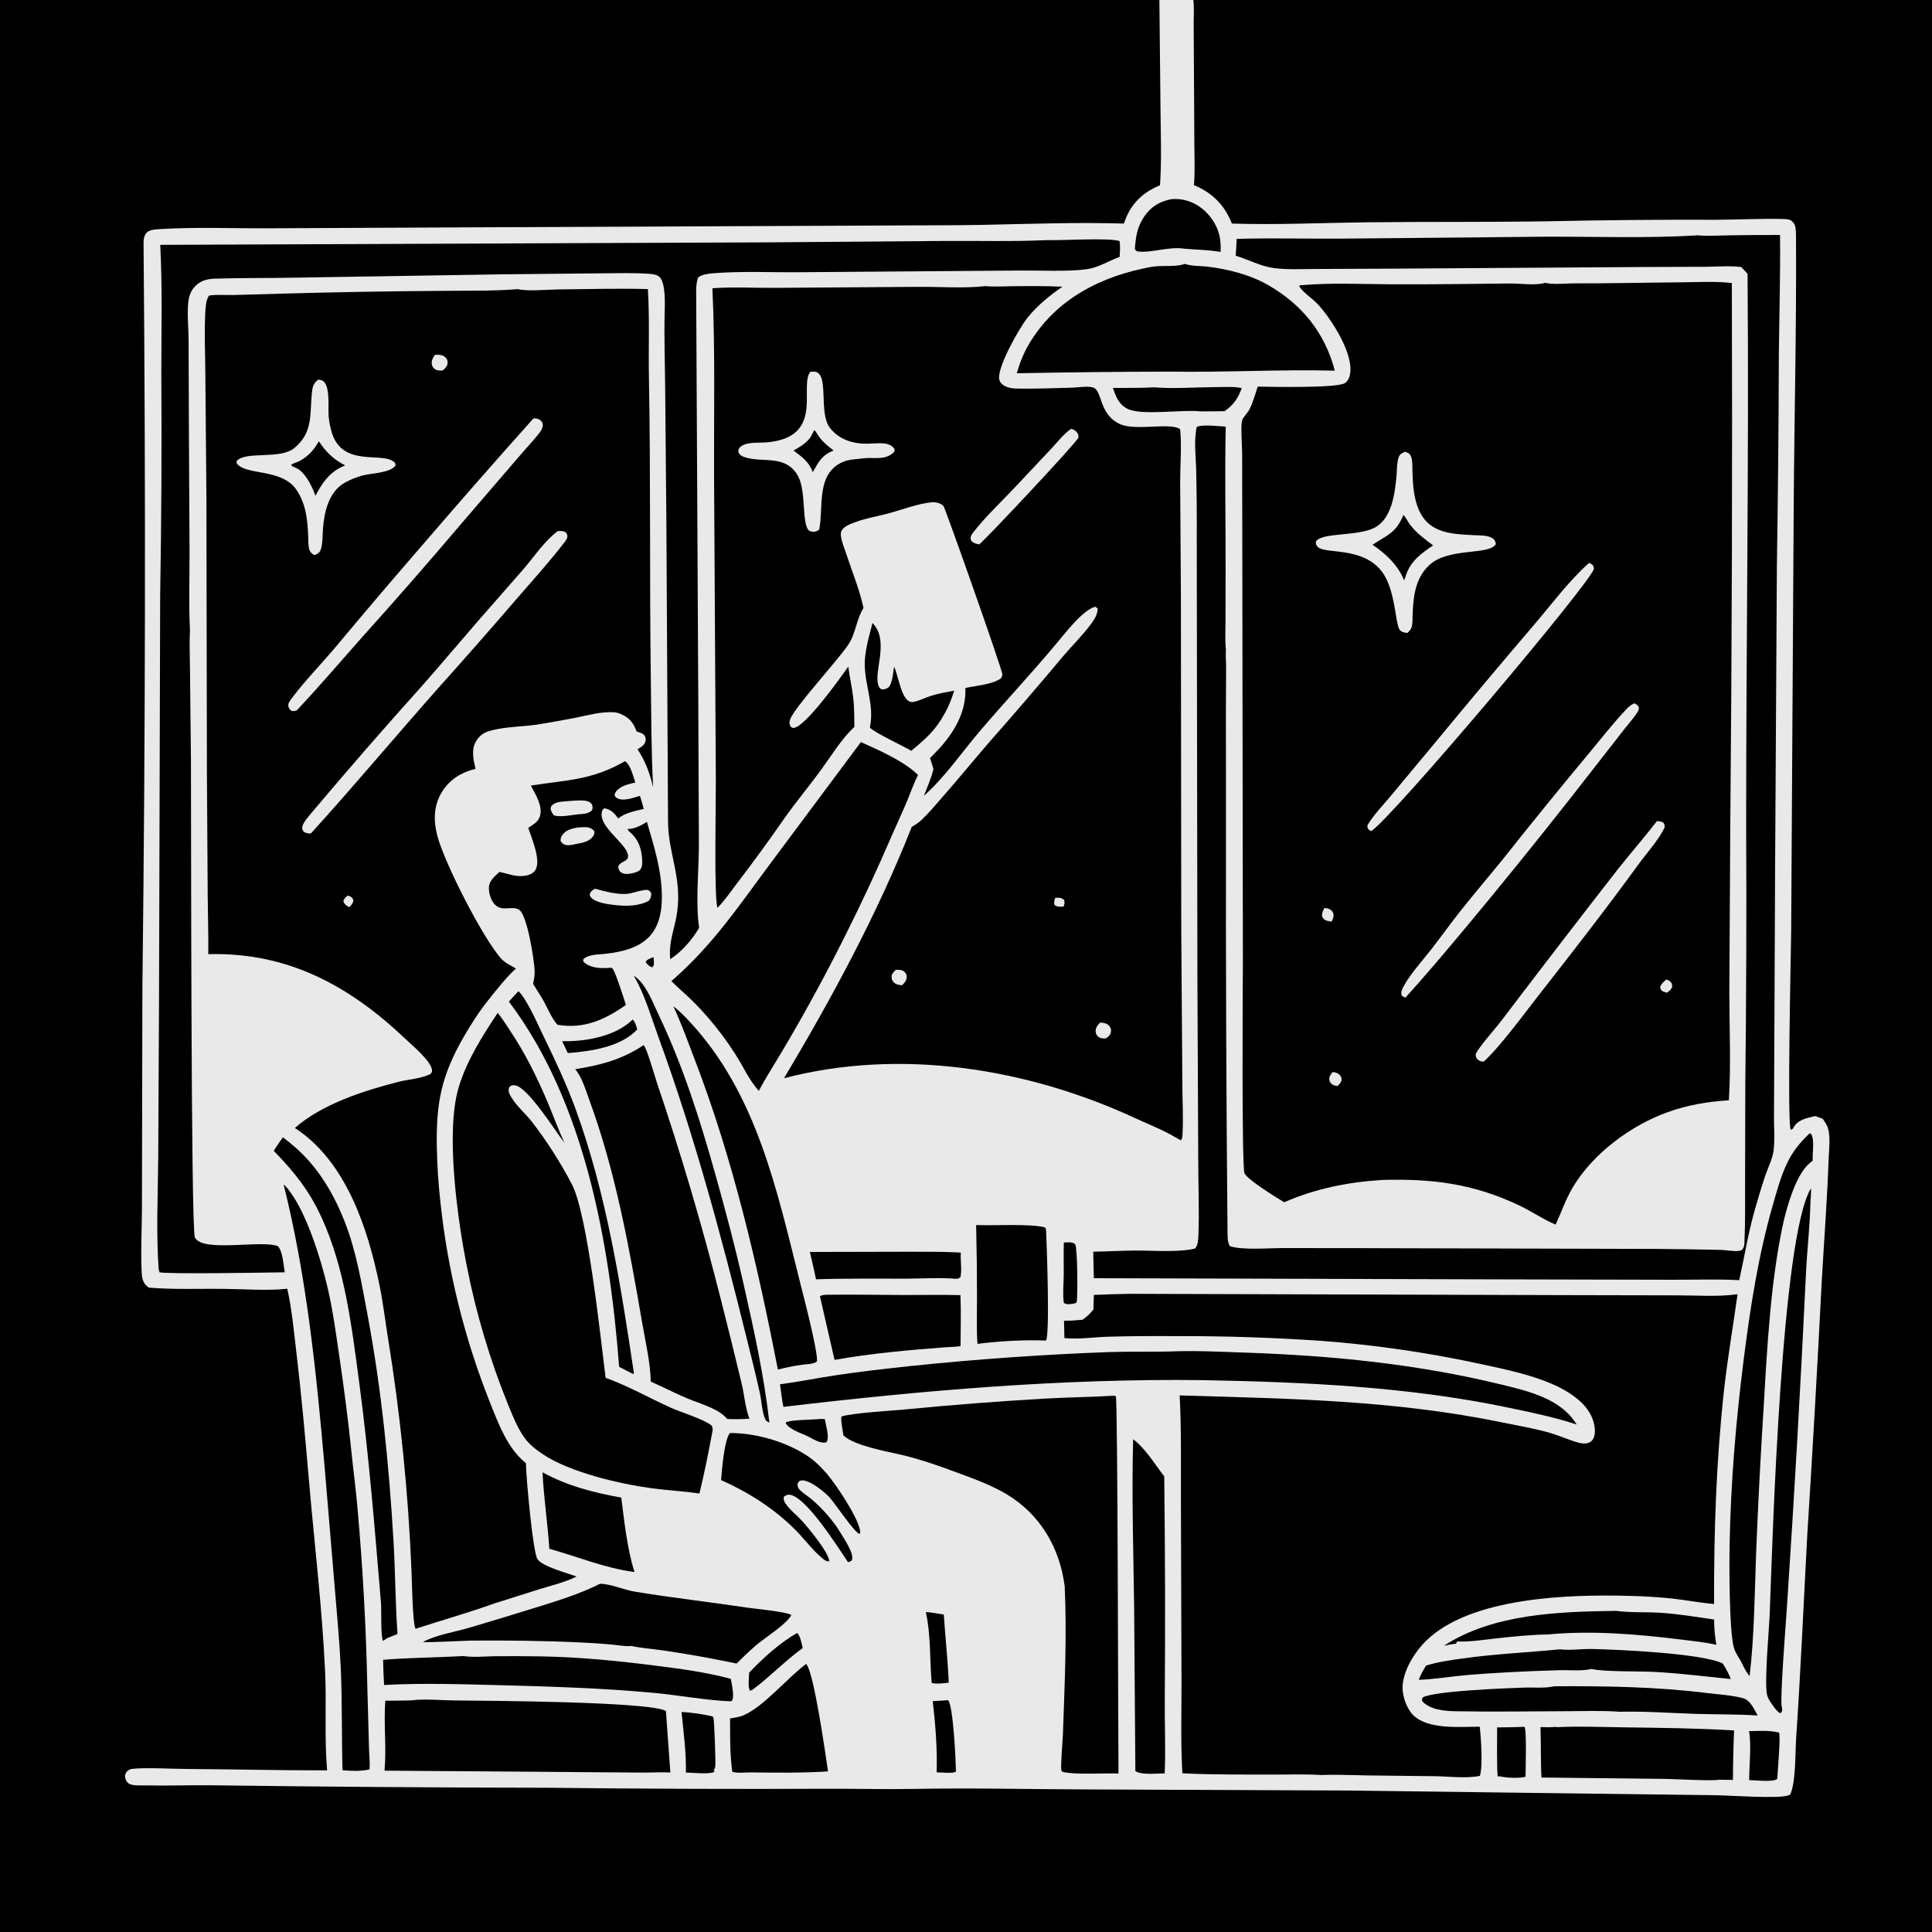 <?xml version="1.0" encoding="utf-8" ?>
<svg xmlns="http://www.w3.org/2000/svg" xmlns:xlink="http://www.w3.org/1999/xlink" width="1024" height="1024">
	<path fill="#E9E9E9" d="M0 0L614.499 0L632.5 0L1024 0L1024 1024L0 1024L0 0Z"/>
	<path d="M346.379 507.262C346.472 508.253 346.599 509.272 346.597 510.267C346.594 511.378 346.549 511.918 345.724 512.712L344.432 512.184C343.459 511.43 342.847 510.937 342.212 509.853C342.847 508.476 344.983 507.905 346.379 507.262Z"/>
	<path d="M433.045 752.214C434.531 752.057 435.743 751.981 437.235 752.261L437.556 754.041C438.046 756.785 439.659 762.074 438.043 764.395C434.822 765.449 430.622 762.457 427.661 761.018C424.363 759.587 418.28 757.481 416.437 754.354L416.782 753.728C420.475 752.453 428.634 752.651 433.045 752.214Z"/>
	<path d="M563.856 658.559C566.011 658.464 568.05 658.101 569.857 659.4C571.168 662.18 571.24 686.219 570.695 690.208L569.881 690.758Q569.316 690.88 568.747 690.985C567.106 691.285 565.314 691.552 563.86 690.571C563.181 685.918 563.752 680.549 563.803 675.799C563.865 670.056 563.652 664.296 563.856 658.559Z"/>
	<path d="M335.341 540.394C336.712 541.605 337.197 543.897 337.758 545.605C329.194 554.953 312.928 557.235 300.959 558.154L297.919 551.821Q298.549 551.847 299.179 551.853C311.178 551.968 326.425 549.105 335.341 540.394Z"/>
	<path d="M422.509 865.524C424.311 867.269 424.845 871.117 425.443 873.513C416.081 880.252 408.111 888.731 398.846 895.602C398.415 895.853 397.932 895.97 397.459 896.124C396.287 894.019 397.009 889.031 397.072 886.539C404.314 878.941 413.288 870.698 422.509 865.524Z"/>
	<path d="M490.674 854.419C493.889 854.609 497.065 855.23 500.24 855.755C501.004 867.811 502.37 879.762 502.858 891.851C499.97 892.124 496.624 892.728 493.805 892.004C492.79 880.389 493.345 866.398 490.865 855.254L490.674 854.419Z"/>
	<path d="M500.824 901.261C501.387 901.063 502.004 901.187 502.595 901.217C505.287 904.795 506.562 932.818 506.688 938.973C505.529 939.727 503.986 939.552 502.613 939.644L496.439 939.363C496.836 927.111 495.802 913.824 494.372 901.628Q497.597 901.424 500.824 901.261Z"/>
	<path d="M807.988 915.251C809.274 916.803 808.574 938.004 808.572 941.72C804.817 942.66 798.441 942.304 794.67 941.456L793.914 941.666C793.238 940.505 793.521 918.652 793.51 915.547C798.344 915.531 803.158 915.481 807.988 915.251Z"/>
	<path d="M926.978 917.563C932.142 917.41 937.856 917.042 942.901 918.298C943.918 919.856 942.101 939.375 941.982 942.865C939.793 944.701 930.18 943.54 927.076 943.477C927.111 937.093 928.394 923.172 926.978 917.563Z"/>
	<path d="M361.225 907.42C366.607 907.614 372.485 908.542 377.735 909.759C377.865 909.975 378.032 910.174 378.126 910.409C378.578 911.53 379.381 933.975 379.128 936.219C379.033 937.065 378.697 937.61 378.296 938.34L378.757 939.006C376.618 940.607 366.576 939.531 363.531 939.462C363.773 928.916 362.273 917.92 361.225 907.42Z"/>
	<path d="M611.571 205.291C622.561 206.142 633.834 205.224 644.854 205.168C649.287 205.145 653.788 204.833 658.161 205.672C656.214 211.101 653.812 214.591 649.071 217.94Q642.723 218.053 636.374 218.044C626.926 216.928 605.391 220.372 597.798 216.773C592.982 214.49 591.493 210.295 589.855 205.625C597.064 205.547 604.38 205.735 611.571 205.291Z"/>
	<path d="M620.756 105.583C621.877 105.477 622.941 105.454 624.066 105.514C630.55 105.858 636.419 108.981 640.607 113.889C645.573 119.709 647.434 126.016 646.923 133.535C640.676 132.411 634.21 132.381 627.888 131.839C619.828 130.484 610.474 134.136 603.298 133.303C602.152 133.17 602.074 132.803 601.514 131.911C601.954 125.523 602.74 120.28 606.396 114.875C609.996 109.552 614.563 106.792 620.756 105.583Z"/>
	<path d="M274.778 525.358C279.149 529.333 285.031 542.929 287.797 548.615C294.031 561.432 300.279 574.62 305.154 588.025C321.421 632.753 328.997 680.978 335.991 727.863L335.558 728.238L333.801 727.361L328.155 724.443C323.147 659.21 310.087 584.213 269.701 530.871C271.344 528.993 273.082 527.189 274.778 525.358Z"/>
	<path d="M429.251 663.561L478.644 663.452C488.831 663.477 499.087 663.3 509.258 663.912C508.937 668.222 509.897 672.471 509.1 676.764C508.034 677.857 507.935 677.696 506.384 677.785C498.721 677.047 488.149 677.697 480.234 677.716C464.314 677.753 448.446 677.528 432.526 678.053Q430.955 670.792 429.251 663.561Z"/>
	<path d="M462.44 330.219C472.009 339.89 462.206 357.246 465.943 364.107C466.258 364.686 466.737 365.221 467.4 365.348C468.497 365.558 469.82 365.098 470.711 364.446C473.039 362.746 473.397 356.095 473.888 353.281C476.042 357.994 477.354 368.413 481.385 371.463C482.217 372.093 483.256 372.219 484.259 372.011C487.342 371.374 490.511 369.738 493.542 368.78C497.505 367.528 501.671 366.818 505.751 366.045C504.461 370.195 503.024 373.918 500.944 377.742C495.788 387.185 491.094 391.158 482.984 397.945C479.155 395.624 462.697 387.918 461.058 385.595C463.545 373.94 458.442 363.559 458.328 352.212C458.258 345.107 460.684 337.11 462.44 330.219Z"/>
	<path d="M335.948 517.25C336.424 517.486 336.473 517.487 336.964 517.865C342.734 522.313 346.23 531.875 349.283 538.279C362.056 565.069 371.018 593.517 379.039 622.014C384.571 641.668 389.714 661.153 394.222 681.07C399.702 705.28 404.967 729.272 407.781 753.975C406.7 753.552 406.097 753.294 405.594 752.192C403.874 748.427 403.693 742.631 402.775 738.477C400.512 728.231 397.921 718.079 395.401 707.896C382.234 654.69 367.852 601.275 349.015 549.763C345.176 539.264 341.665 526.851 335.948 517.25Z"/>
	<path d="M856.577 853.795C864.036 854.818 871.966 854.321 879.512 854.777C889.238 855.365 898.886 856.978 908.518 858.383C908.483 862.919 908.961 867.315 909.689 871.786C903.302 870.335 896.619 869.694 890.123 868.893C867.388 866.089 843.365 864.114 820.486 866.292C810.954 866.455 801.679 867.41 792.22 868.469C785.593 869.211 778.937 870.294 772.256 870.024L771.722 871.201C769.544 871.363 767.43 871.853 765.294 872.291C791.455 855.254 826.232 854.221 856.577 853.795Z"/>
	<path d="M826.768 874.169C832.185 874.864 838.216 873.891 843.751 874.001C857.316 874.272 902.299 876.299 913.096 881.695C914.862 884.409 916.144 886.951 917.383 889.932C904.05 888.578 890.748 886.916 877.359 886.166C869.567 885.73 849.566 886.142 843.51 884.575C838.506 885.807 832.033 885.105 826.84 885.226Q812.612 885.614 798.4 886.381C790.244 886.853 782.05 887.333 773.924 888.173C766.638 888.926 759.286 890.098 751.968 890.339C752.995 887.568 754.312 885.281 755.874 882.791C762.19 880.793 768.618 879.959 775.157 879.029C792.372 876.58 809.507 875.908 826.768 874.169Z"/>
	<path d="M287.565 780.343C300.433 787.494 314.884 791.194 329.292 793.756C330.947 806.982 332.376 820.44 336.257 833.209C320.816 831.197 306.097 825.056 291.156 820.887C290.313 807.375 288.144 793.832 287.565 780.343Z"/>
	<path d="M386.896 759.534C400.453 759.526 415.659 763.846 427.111 771.117C431.337 773.8 434.903 777.242 438.163 781.023C443.029 786.668 454.448 803.749 455.802 810.936C455.995 811.962 456.113 812.173 455.496 813.052C452.64 811.865 442.927 797.393 439.934 793.944C437.314 790.924 429.182 784.308 424.97 784.65C423.657 784.757 423.426 785.272 422.743 786.241C422.717 787.562 422.745 788.335 423.642 789.377C425.329 791.335 428.288 792.997 430.302 794.739C435.874 799.556 441.659 805.972 445.435 812.317C447.225 815.325 452.764 823.339 451.557 826.781C451.282 827.567 450.197 827.713 449.483 828.011C444.078 820.04 427.274 793.19 418.505 792.23C417.218 792.089 416.402 792.594 415.439 793.331C415.244 794.758 415.5 795.6 416.301 796.81C418.592 800.27 422.213 802.961 425.016 806.02C428.393 809.705 439.353 822.923 439.548 827.534C438.049 827.703 437.069 826.92 435.935 825.99C430.892 821.854 426.585 815.996 421.972 811.295C410.542 799.643 396.973 791.14 382.195 784.45C382.558 779.47 383.899 762.853 386.896 759.534Z"/>
	<path d="M427.255 881.92C431.367 885.859 437.632 930.49 438.86 938.883C425.502 939.717 412.004 939.594 398.624 939.416C395.632 939.297 390.818 940.033 388.13 939.058C386.828 930.026 386.977 919.952 386.958 910.797C389.334 910.445 391.786 910.109 394.015 909.17C404.7 904.669 417.267 889.354 427.255 881.92Z"/>
	<path d="M823.702 893.747C850.922 893.622 877.808 893.986 904.858 897.353C910.957 898.112 917.702 898.467 923.638 900.024C927.839 901.126 929.522 905.727 931.615 909.248C920.482 908.508 909.337 908.74 898.195 908.368C884.947 907.926 871.643 906.926 858.378 907.268C848.999 906.559 839.571 906.951 830.178 906.975C810.582 907.024 791.004 907.357 771.405 906.999C765.622 906.893 758.192 906.248 753.955 901.847C753.622 900.673 753.505 900.712 754.088 899.661C760.484 896.182 797.82 894.827 807.888 894.452C812.522 894.279 818.287 894.864 822.768 893.957C823.081 893.894 823.39 893.817 823.702 893.747Z"/>
	<path d="M437.959 686.247C451.592 686.061 465.226 686.328 478.86 686.385C488.918 686.426 498.995 686.179 509.048 686.446C509.442 695.463 509.13 704.464 509.106 713.485C506.373 713.871 503.629 713.963 500.875 714.092C481.504 715.566 461.45 717.347 442.328 720.765L434.608 687.15C435.619 686.251 436.644 686.399 437.959 686.247Z"/>
	<path d="M517.372 649.301C526.225 649.697 546.388 648.458 553.872 650.568C554.383 651.29 554.42 651.613 554.464 652.512C554.761 658.673 556.558 708.089 554.376 710.516C542.626 710.082 529.746 710.784 518.076 712.29C517.512 704.235 517.837 696.021 517.831 687.945Q517.828 668.62 517.372 649.301Z"/>
	<path d="M959.802 629.874C960.092 632.321 959.608 635.111 959.552 637.598C959.265 650.386 957.707 663.144 957.153 675.934Q952.945 764.542 947.015 853.051C946.537 860.244 943.4 900.288 944.328 904.49C944.457 905.074 944.591 905.488 944.562 906.097C944.507 907.25 944.413 907.339 943.61 908.078C941.512 907.016 939.469 903.67 938.135 901.724C937.487 900.699 936.833 899.527 936.583 898.332C935.062 891.068 937.657 864.102 938 855.007C939.484 815.731 944.053 656.027 959.802 629.874Z"/>
	<path d="M149.905 602.824C152.052 604.344 154.114 606.062 156.107 607.778C168.505 618.455 176.863 632.623 182.786 647.743C188.773 663.025 191.562 679.687 194.587 695.745C202.168 735.998 206.171 776.096 208.576 816.988C209.536 833.324 209.518 849.734 210.688 866.042L205.256 868.227C204.535 868.769 203.785 869.23 203.015 869.698C201.735 868.006 202.209 852.927 201.937 849.688C198.631 810.356 195.544 771.263 190.302 732.109C186.378 702.805 182.85 672.414 170.422 645.261C163.912 631.037 155.955 621.147 145.121 609.985C146.533 607.491 148.267 605.173 149.905 602.824Z"/>
	<path d="M245.596 877.745C251.211 878.558 257.067 877.894 262.736 877.824Q274.784 877.743 286.83 877.915C306.832 878.265 326.873 880.228 346.709 882.742C360.41 884.478 374.005 886.223 387.365 889.832C387.89 892.766 388.605 895.939 388.532 898.927C388.502 900.138 388.452 900.885 387.554 901.748C374.294 901.266 359.252 898.375 345.622 897.166C319.145 894.759 292.882 893.911 266.333 893.223C245.564 892.685 224.328 891.954 203.582 893.072Q203.158 886.407 203.054 879.729C217.225 878.56 231.415 878.563 245.596 877.745Z"/>
	<path d="M824.608 915.294C825.565 915.434 825.277 915.445 826.068 915.407C837.421 914.859 848.973 915.386 860.344 915.525C879.845 915.763 899.622 916.002 919.094 917.15Q918.549 930.264 918.502 943.389Q914.811 943.377 911.121 943.289C908.245 944.054 887.649 942.936 882.816 942.851L817.019 942.12C816.532 933.277 816.81 924.268 816.49 915.389C819.24 915.519 821.861 915.512 824.608 915.294Z"/>
	<path d="M600.591 762.835C607.067 767.633 612.115 776.154 617.07 782.506Q617.789 841.756 617.351 901.008C617.242 913.927 617.89 927.048 617.311 939.938C613.556 939.945 604.765 940.89 601.768 938.705L601.124 852.502C600.754 822.663 599.765 792.666 600.591 762.835Z"/>
	<path d="M959.067 600.74L959.865 600.958C961.935 603.733 960.514 611.39 960.777 615.176L959.065 616.595C951.719 622.657 946.711 640.79 944.764 650.043C938.461 680 936.606 714.201 934.841 744.796Q932.295 784.466 930.743 824.188C929.967 845.491 929.82 867.202 927.328 888.372C925.654 886.347 924.584 884.354 923.468 882.007C922.125 878.991 919.879 876.503 918.987 873.289C916.469 864.226 916.525 829.598 916.731 818.504C917.34 785.694 920.046 753.473 924.148 720.942C927.637 693.267 931.908 665.555 939.634 638.717C941.879 630.92 943.997 622.912 947.628 615.622C950.557 609.742 954.359 605.265 959.067 600.74Z"/>
	<path d="M356.871 533.333C359.893 535.582 362.617 538.382 365.187 541.129C401.237 579.645 411.761 630.946 424.234 680.398C426.248 688.382 433.275 715.266 433.046 721.435C432.157 722.516 430.465 722.655 429.16 722.974C423.435 723.325 417.854 724.526 412.295 725.877C401.435 670.292 388.576 614.541 368.229 561.598C364.556 552.042 361.235 542.627 356.871 533.333Z"/>
	<path d="M318.031 839.437C323.445 839.414 330.799 842.678 336.425 843.605C356.096 846.846 375.994 849.082 395.723 852.038C399.912 852.665 417.283 854.301 419.445 856.013C416.798 860.958 405.607 867.877 400.8 871.972C397.178 875.058 393.782 878.392 390.38 881.717Q371.273 877.678 351.952 874.835C346.144 873.961 340.24 873.571 334.487 872.399C331.068 872.7 327.347 871.929 323.914 871.617Q315.839 870.873 307.736 870.534C288.28 869.613 268.999 869.412 249.524 869.552C246.746 869.572 225.076 870.748 224.207 870.245C231.545 866.427 240.466 865.129 248.384 862.822Q265.821 857.692 283.172 852.281C294.935 848.612 306.998 845.003 318.031 839.437Z"/>
	<path d="M150.345 627.857C150.839 628.228 150.947 628.282 151.425 628.806C161.825 640.205 170.169 667.565 173.714 682.83C176.343 694.146 177.887 705.583 179.587 717.059C182.219 734.817 184.518 752.395 186.347 770.249C187.326 779.816 188.607 789.336 189.446 798.92Q193.752 847.068 194.729 895.399L195.578 926.38C195.648 930.115 196.176 934.112 195.838 937.805C191.304 938.907 186.157 938.647 181.532 938.254C181.055 919.967 181.421 901.703 180.58 883.412C179.94 869.493 178.562 855.555 177.439 841.667L172.03 777.233C167.631 727.135 162.544 676.734 150.345 627.857Z"/>
	<path d="M217.871 901.25C225.129 900.294 233.525 901.217 240.919 901.284C256.389 901.424 344.346 901.832 352.952 906.845L355.3 939.426C350.497 939.296 345.679 939.441 340.875 939.508L203.807 938.486C204.932 926.059 203.273 913.751 204.227 901.407C208.769 901.459 213.328 901.311 217.871 901.25Z"/>
	<path d="M619.789 716.323C633.263 715.733 647.176 716.483 660.658 716.944C706.341 718.507 751.467 723.02 795.971 733.884C810.509 737.433 827.441 741.438 835.683 755.044C824.192 751.208 811.969 748.702 800.131 746.213C746.44 734.927 692.051 732.546 637.375 731.495C562.908 730.599 489.107 736.907 415.22 745.675C414.39 741.749 413.976 737.692 413.426 733.716C423.151 732.423 432.815 730.451 442.525 728.979C455.972 726.941 469.592 725.43 483.116 723.974Q535.518 718.544 588.165 716.612C598.698 716.28 609.251 716.568 619.789 716.323Z"/>
	<path d="M628.072 139.877C631.525 141.122 636.245 140.877 639.988 141.327C650.995 142.653 662.784 145.653 672.436 151.259C690.33 161.652 702.211 176.478 707.486 196.46C678.198 195.709 648.841 197.468 619.544 196.964Q579.228 197.063 538.919 197.833C540.497 192.367 542.527 187.143 545.447 182.241C559.657 158.381 583.74 146.27 610.192 141.462C615.661 140.467 622.111 141.596 627.301 140.113C627.56 140.039 627.815 139.956 628.072 139.877Z"/>
	<path d="M331.247 403.451C334.104 405.12 335.736 411.751 336.729 414.744C334.166 415.394 331.21 415.975 328.958 417.395C327.4 418.378 326.134 419.469 325.703 421.315C326.117 422.389 326.346 422.687 327.467 423.23C330.686 424.788 336.02 422.7 339.191 421.826C339.97 424.096 340.554 426.455 341.204 428.766C336.78 429.785 331.186 430.834 327.702 433.817C325.699 431.115 323.927 429.085 320.485 428.42C319.707 428.847 319.658 428.682 319.356 429.366C315.999 436.956 330.25 445.768 332.54 452.027C334.333 456.928 329.252 455.805 327.716 459.147C327.695 460.449 327.995 460.97 328.687 462.056C329.773 462.806 330.528 463.184 331.873 463.205C333.754 463.235 338.058 462.476 339.256 461.008C340.49 459.494 340.479 457.513 340.363 455.646C340 449.789 338.457 444.981 333.939 441.114C333.257 440.53 332.922 440.22 332.643 439.327C335.96 439.632 340.085 437.341 342.884 435.63C346.625 448.451 350.674 461.194 350.803 474.701C351.003 495.741 340.85 503.359 320.745 505.557C317.072 505.959 311.812 505.74 309.097 508.493L309.116 509.485C309.552 510.002 309.559 510.057 310.184 510.532C313.86 513.327 319.259 513.339 323.616 512.908L324.59 513.255C326.025 514.568 330.834 529.704 331.737 532.656C320.615 540.439 309.54 545.54 295.491 543.144C292.336 539.75 290.462 534.659 288.178 530.649C286.405 527.537 284.397 524.536 282.558 521.458C283 519.253 283.451 517.069 283.38 514.808C283.207 509.318 279.546 484.708 274.982 482.096C271.151 479.903 266.154 483.427 262.294 479.426C260.268 477.326 259.093 473.538 259.126 470.671C259.17 466.77 262.101 464.634 264.684 462.151C269.453 463.054 273.428 465 278.464 464.153C280.554 463.801 282.764 462.894 283.863 460.97C286.845 455.749 281.72 444.212 279.997 438.784C280.492 438.451 280.982 438.107 281.481 437.777C283.684 436.319 285.415 435.174 286.195 432.516C287.776 427.13 283.755 420.978 281.381 416.375C300.607 413.314 313.507 413.661 331.247 403.451Z"/>
	<path fill="#E9E9E9" d="M306.088 438.601C307.439 438.508 308.805 438.393 310.16 438.404C312.219 438.421 313.588 439.013 315.01 440.479C315.094 441.803 315.112 442.135 314.293 443.278C312.113 446.319 308.509 446.698 305.131 447.372C303.49 447.704 301.431 448.261 299.763 447.822C298.385 447.459 297.931 446.893 297.149 445.766C297.081 444.462 297.267 443.732 297.993 442.672C299.952 439.807 302.906 439.244 306.088 438.601Z"/>
	<path fill="#E9E9E9" d="M299.872 424.7C302.989 424.507 306.406 424.071 309.509 424.324C311.279 424.468 312.538 424.882 313.728 426.276C314.156 427.619 314.22 428.147 313.771 429.491C311.776 431.465 309.021 431.372 306.382 431.598C302.91 431.967 296.587 433.356 293.446 432.059C292.597 430.9 292.212 430.112 291.817 428.731C291.977 427.942 291.926 427.511 292.522 426.903C294.401 424.985 297.36 424.95 299.872 424.7Z"/>
	<path fill="#E9E9E9" d="M315.324 471.041C320.451 472.438 328.393 474.607 333.656 473.566C336.88 472.929 339.933 471.65 343.25 471.647C344.464 472.292 344.567 472.329 345.185 473.547C345.119 475.578 344.96 475.818 343.898 477.432C338.275 480.481 331.363 480.355 325.166 479.611C321.635 479.186 315.031 478.307 312.936 475.225C312.535 474.634 312.498 474.162 312.753 473.483C313.2 472.295 314.319 471.678 315.324 471.041Z"/>
	<path d="M341.07 553.971C341.102 553.985 341.136 553.994 341.165 554.013C342.618 554.962 347.276 571.122 348.211 573.949Q367.491 630.838 382.158 689.086Q387.795 711.235 393.126 733.459C394.592 739.67 394.948 745.954 397.229 751.955C393.264 752.165 389.379 752.349 385.414 752.077C381.55 747.445 375.551 745.643 370.121 743.404C361.63 740.519 353.185 735.9 344.928 732.275C344.708 722.072 342.148 711.474 340.417 701.405C333.557 661.495 326.31 620.986 312.298 582.863C310.403 577.709 308.434 570.818 304.857 566.686C318.328 564.576 329.583 561.611 341.07 553.971Z"/>
	<path d="M456.292 393.32C466.103 397.76 478.836 403.229 486.571 410.723C484.348 415.147 482.712 419.911 480.803 424.48C478.217 430.671 475.339 436.766 472.663 442.924Q461.194 469.55 448.201 495.467Q433.536 524.871 416.907 553.21C412.106 561.56 406.686 569.663 402.2 578.169C399.58 575.33 397.526 572.051 395.565 568.741C388.367 555.2 378.683 542.277 367.906 531.353C364.031 527.426 359.741 523.941 355.844 520.022C378.279 500.492 391.99 479.504 409.506 456.079L456.292 393.32Z"/>
	<path d="M590.548 739.751L591.424 740.018C592.438 741.999 592.625 919.238 592.823 940.008C584.971 939.695 569.963 940.794 563.171 939.124C562.965 938.871 562.682 938.664 562.553 938.365C562.009 937.109 563.262 922.192 563.344 919.842C564.259 893.533 565.507 867.322 564.327 840.995C561.819 820.555 551.408 802.645 533.478 791.947C525.84 787.39 517.406 784.259 509.099 781.166C498.98 777.397 488.576 773.646 478.05 771.157C469.89 769.228 453 766.356 447.062 760.823C446.794 759.083 445.388 751.981 446.044 750.747C451.85 748.927 472.295 747.705 479.224 747.086Q516.548 743.427 553.99 741.28C566.171 740.576 578.372 740.485 590.548 739.751Z"/>
	<path d="M263.781 536.87C266.089 539.547 268.064 542.886 270.052 545.827C278.256 557.958 284.856 571.35 290.524 584.85C293.45 591.818 295.982 598.894 299.186 605.748C294.476 599.731 280.011 576.515 273.141 575.28C271.655 575.013 271.326 575.244 270.103 575.967C269.023 578.07 269.826 579.523 270.962 581.465C273.77 586.265 278.615 590.263 282.037 594.708Q287.986 602.447 293.245 610.671Q298.503 618.895 303.031 627.543C311.481 643.408 318.392 709.834 320.991 730.284C332.849 734.522 343.987 740.895 355.454 746.085C360.968 748.581 372.614 752.033 376.957 755.409C377.743 756.02 377.608 757.015 377.738 757.97C375.614 769.31 373.454 780.374 370.711 791.594C362.349 790.336 353.831 789.955 345.442 788.818C328.352 786.5 302.017 780.368 287.713 770.77C284.02 768.292 280.515 765.606 277.915 761.944C274.019 756.456 271.604 750.095 269.069 743.909Q265.552 735.215 262.448 726.366Q259.345 717.516 256.662 708.53Q253.979 699.544 251.722 690.441Q249.466 681.339 247.641 672.14C242.592 647.204 235.927 600.193 243.11 576.308C247.391 562.076 255.618 549.166 263.781 536.87Z"/>
	<path d="M554.607 127.272C562.49 127.553 587.765 125.881 593.352 127.767C593.881 130.508 593.564 133.373 593.444 136.149C587.538 138.28 582.332 141.795 575.973 142.688C566.195 144.062 551.175 143.301 541 143.39L425.567 144.272C410.573 144.465 393.278 143.623 378.574 144.786C375.83 145.003 372.163 145.342 369.991 147.095C369.119 149.542 368.993 152.014 368.984 154.59L370.106 371.946L370.423 448.244C370.367 461.738 368.587 478.709 370.55 491.762C366.957 497.931 361.293 504.52 355.235 508.366C354.265 498.951 357.65 492.442 358.898 483.479C361.478 464.946 354.158 452.232 354.07 435.405L353.202 277.746L352.546 204.845C352.433 191.978 351.962 179.144 352.279 166.277C352.386 161.908 352.988 150.155 349.578 146.808C348.321 145.576 345.826 145.251 344.151 145.129C335.66 144.51 326.954 144.841 318.436 144.864L266.682 145.388L155.885 147.172C141.902 147.439 127.884 147.255 113.91 147.692C109.501 147.83 105.985 148.827 102.972 152.221C100.909 154.545 100.053 157.479 99.76 160.521C99.153 166.806 99.91 173.517 99.958 179.844L100.099 222.705L100.462 292.741C100.499 306.354 99.975 320.249 100.692 333.823C100.323 340.702 100.664 347.743 100.691 354.638L101.206 402.656C101.338 427.638 101.141 651.322 103.291 655.862C107.164 664.038 138.784 657.026 147.28 660.501C149.961 663.432 150.195 670.46 150.934 674.346C142.213 674.471 87.404 675.446 84.323 674.278L84.557 673.245L84.155 673.471C82.687 653.902 83.681 633.569 83.861 613.939L84.287 530.832L84.89 315.707Q85.898 256.764 85.505 197.814C85.508 175.184 86.104 152.374 84.933 129.778L406.159 128.455L501.05 127.705C518.854 127.59 536.836 128.109 554.607 127.272Z"/>
	<path d="M898.789 124.799C898.924 124.77 899.057 124.699 899.195 124.711C905.046 125.212 911.128 124.811 917.06 124.716Q930.256 124.506 943.454 124.554C943.69 145.913 943.036 167.224 942.818 188.573Q942.668 244.159 941.785 299.739L940.844 459.834L940.416 556.024L940.255 591.476C940.221 597.454 940.762 603.664 940.068 609.608C939.541 614.121 937.062 618.871 935.612 623.178C933.553 629.288 931.7 635.523 929.946 641.728C926.494 653.943 924.589 666.193 921.828 678.522C909.751 677.842 897.405 678.377 885.295 678.293L800.865 678.106L579.772 677.491C579.582 672.813 579.553 668.115 579.452 663.434C586.96 663.313 594.449 662.865 601.962 662.819C611.367 662.762 624.406 663.908 633.349 661.753C635.032 659.982 635.085 656.92 635.182 654.557C635.711 641.605 635.082 628.474 635.097 615.5L634.649 517.914L634.308 284.987Q634.411 267.303 634.007 249.623C633.883 242.351 632.639 233.223 634.348 226.199C638.031 224.889 645.716 225.879 649.662 226.128C649.122 251.301 649.638 276.555 649.598 301.74L649.537 329.263C649.535 334.227 649.207 339.453 649.76 344.374C649.534 347.339 649.859 350.34 649.854 353.315L649.764 375.968L649.787 439.502Q649.608 545.61 650.604 651.708C650.637 654.009 650.366 658.922 652.044 660.565C658.938 662.664 672.161 661.512 679.67 661.504L717.481 661.535L878.35 661.954Q894.92 662.09 911.486 662.448C914.634 662.515 917.907 663.194 921.007 663.076C921.876 663.043 922.537 662.786 923.327 662.451C924.599 660.857 924.513 659.785 924.609 657.777C925.086 647.739 924.889 637.603 924.928 627.552L925.046 574.668Q925.841 506.877 925.499 439.082C925.453 341.119 927.042 243.131 926.243 145.17C925.191 143.898 924.009 142.72 922.874 141.521C916.872 140.765 910.347 141.357 904.27 141.404L872.754 141.51L738.25 142.386L697.617 142.567C690.362 142.571 682.476 143.012 675.296 142.103C668.369 141.227 661.618 137.554 654.934 135.525C655.201 132.562 655.312 129.588 655.452 126.617C674.183 126.061 693.124 126.633 711.882 126.471L820.501 125.442C846.492 125.413 872.859 126.324 898.789 124.799Z"/>
	<path d="M598.703 685.752L828.039 686.438L889.342 686.567C899.607 686.563 910.778 687.426 920.931 685.963C918.556 703.215 915.566 720.28 913.678 737.628C909.589 775.194 908.372 812.407 908.497 850.17C901.092 849.491 893.764 848.124 886.378 847.272Q875.133 846.079 863.828 845.859C832.315 844.968 780.105 846.38 756.184 869.339C749.932 875.338 743.384 885.673 743.391 894.576C743.394 899.318 745.662 905.823 749.138 909.165C757.142 916.863 773.83 915.204 784.268 915.182C784.982 920.824 786.014 936.224 784.364 941.226C777.317 942.738 768.068 941.547 760.795 941.429L724.385 941.003C716.398 940.885 708.336 940.465 700.358 940.798C692.61 940.286 684.741 940.567 676.975 940.551C660.243 940.519 643.409 940.719 626.691 939.886C625.714 923.751 626.28 907.185 626.222 890.999L625.913 795.597C625.841 776.95 626.212 758.215 625.25 739.587C683.962 741.37 738.555 742.061 796.515 753.968C804.383 755.585 812.474 756.994 820.222 759.088C825.158 760.423 829.905 762.533 834.776 764.099C837.298 764.91 840.579 765.785 842.996 764.183C844.394 763.257 845.031 761.682 845.221 760.08C845.842 754.859 843.496 749.4 840.172 745.491C835.423 739.908 828.34 735.918 821.661 733.126C810.305 728.377 797.679 725.731 785.677 723.149Q764.599 718.547 743.251 715.427Q721.904 712.306 700.39 710.684Q662.446 708.073 624.413 708.175C611.959 708.112 599.444 708.109 586.996 708.498C579.704 708.725 572.132 709.897 564.872 709.28L564.154 709.213L563.951 700C567.267 700.05 570.476 699.819 573.774 699.488C576.092 697.892 577.81 696.245 579.539 694.02L579.771 686.342Q589.233 685.911 598.703 685.752Z"/>
	<path d="M522.327 151.646C527.155 152.088 531.917 151.751 536.748 151.7C545.491 151.606 554.395 151.545 563.128 151.963C556.368 156.566 549.784 161.977 544.635 168.349C540.41 173.576 528.3 194.817 529.628 201.106C530.407 204.793 535.337 205.88 538.503 205.945C548.235 206.145 558.283 205.734 568.036 205.481C571.38 205.394 575.937 204.548 579.122 205.308C584.502 206.591 582.103 219.696 593.767 224.843C602.018 228.483 620.247 223.803 625.393 227.409C625.531 228.011 625.594 228.205 625.644 228.897C626.284 237.696 625.48 247.104 625.513 255.976L625.902 315.27L626.095 493.234L626.672 574.267C626.648 583.124 627.279 592.392 626.757 601.206C626.686 602.408 626.738 603.463 625.901 604.346C624.721 603.804 623.644 603.183 622.525 602.528C615.947 598.679 608.503 595.807 601.572 592.599C544.419 566.145 477.176 555.356 415.553 571.484C441.005 528.76 464.961 484.565 483.261 438.248C485.115 437.192 486.816 436.092 488.381 434.627C492.3 430.959 495.804 426.667 499.354 422.64C508.131 412.685 516.481 402.367 525.202 392.357Q544.496 370.495 563.205 348.13C568.263 342.168 573.975 336.593 578.593 330.285C580.35 327.885 581.691 325.506 581.809 322.486L580.508 321.579C573.678 323.341 563.992 336.365 559.333 341.791C546.387 357.262 532.576 371.998 519.481 387.333C509.722 398.761 500.943 411.828 489.659 421.793C491.513 417.173 493.527 412.527 494.732 407.689C494.252 405.714 493.568 403.804 492.917 401.88Q495.372 399.401 497.74 396.838C505.991 387.81 512.177 377.132 511.671 364.635C517.281 363.436 525.736 362.809 530.453 359.625C530.906 358.923 531.203 358.394 531.298 357.542C531.512 355.613 500.976 269.21 500.064 268.203C498.704 266.701 495.867 266.018 493.917 266.204C486.332 266.93 477.939 270.237 470.52 272.208C464.918 273.697 458.907 274.667 453.486 276.694C451.062 277.601 447.664 278.72 446.229 280.996C445.551 282.071 445.569 283.143 445.749 284.34C446.267 287.796 447.779 291.197 448.869 294.515C451.775 303.36 455.577 312.638 457.558 321.682C457.597 321.861 457.632 322.041 457.669 322.221C453.702 328.572 453.721 335.785 449.347 342.077C443.101 351.06 421.47 374.509 418.843 381.14C418.244 382.652 418.356 383.705 419.072 385.174C419.798 385.61 419.975 385.926 420.875 385.784C427.247 384.776 445.416 359.245 449.622 353.322C450.251 358.734 451.544 364.079 452.196 369.498C452.822 374.694 452.743 380.053 452.849 385.285C446.065 391.493 440.606 400.624 435.144 408.091C428.794 416.769 421.824 425.103 415.642 433.867Q403.724 451.086 390.976 467.699C387.571 472.155 384.23 477.224 380.272 481.151C378.407 476.652 379.477 423.499 379.408 413.44L378.469 252.75C378.337 219.513 379.123 185.987 377.588 152.795C388.535 151.954 399.919 152.669 410.924 152.567L487.096 152.032C498.559 151.97 510.958 152.918 522.327 151.646Z"/>
	<path fill="#E9E9E9" d="M559.303 475.86C561.106 475.748 562.56 475.733 564.003 476.968C564.386 478.586 564.226 478.931 563.761 480.469C561.903 480.657 560.611 480.747 558.992 479.752C558.431 478.234 558.831 477.317 559.303 475.86Z"/>
	<path fill="#E9E9E9" d="M474.793 514.026C476.475 513.975 478.294 513.928 479.561 515.255C480.168 515.891 480.52 516.607 480.559 517.473C480.663 519.718 479.539 520.754 478.077 522.225C476.544 522.045 475.009 521.9 473.839 520.769C472.902 519.862 472.481 518.854 472.567 517.546C472.663 516.069 473.82 515.006 474.793 514.026Z"/>
	<path fill="#E9E9E9" d="M583.129 541.976C584.981 542.132 586.974 542.344 588.137 544.003C588.852 545.024 589.05 546.037 588.761 547.243C588.388 548.802 587.339 549.542 586.117 550.394C584.831 550.396 583.591 550.47 582.465 549.731C581.426 549.05 580.765 547.955 580.72 546.705C580.646 544.664 581.767 543.326 583.129 541.976Z"/>
	<path fill="#E9E9E9" d="M567.747 227.254C568.704 227.519 569.748 228.055 570.462 228.761C571.466 229.754 571.55 230.542 571.664 231.887C569.901 235.399 522.638 285.664 519.024 288.535C517.272 288.228 516.317 287.993 514.952 286.826C514.644 286.091 514.34 285.709 514.47 284.882C514.617 283.946 514.933 283.365 515.499 282.626C522.406 273.612 531.205 265.537 538.946 257.213L557.231 237.769C560.528 234.276 563.764 229.961 567.747 227.254Z"/>
	<path fill="#E9E9E9" d="M429.538 197.042C430.271 197.007 431.081 196.922 431.809 197C439.691 197.844 433.677 218.74 439.817 226.71C444.793 233.17 452.444 235.373 460.253 235.161C463.264 235.079 466.796 234.649 469.768 235.209C471.27 235.492 473.099 236.433 473.924 237.739C474.395 238.484 474.09 238.781 473.888 239.565C469.117 244.305 463.148 242.176 457.399 242.948C452.248 243.64 448.632 243.272 443.956 246.329C432.869 253.576 436.469 269.563 434.196 280.684C433.749 280.992 433.253 281.363 432.748 281.564C431.706 281.98 430.281 281.931 429.263 281.47C424.683 279.393 427.509 260.853 423.111 252.595C416.641 240.447 404.009 245.602 394.473 242.24C392.953 241.705 391.999 241.055 391.305 239.549C391.413 238.67 391.321 238.104 391.907 237.389C394.648 234.043 401.891 234.799 405.911 234.495C437.691 232.089 423.212 204.579 429.538 197.042Z"/>
	<path d="M431.617 227.871C432.627 228.919 433.346 230.442 434.235 231.634C436.365 234.492 438.985 236.609 441.807 238.747C435.574 241.33 433.989 244.595 430.774 250.262C428.871 244.806 425.034 242.181 420.615 238.783C423.655 237.082 428.348 234.308 429.92 231.109C430.461 230.009 431.029 228.946 431.617 227.871Z"/>
	<path d="M274.493 153.252C279.718 154.501 289.882 153.474 295.513 153.412C311.433 153.237 327.484 152.812 343.394 153.207C344.343 168.771 343.659 184.639 343.946 200.251C344.919 253.045 344.228 305.868 344.935 358.669C345.197 378.212 345.127 397.682 346.172 417.213C344.245 409.474 342.264 403.832 337.887 397.108C339.498 396.136 341.237 395.28 341.944 393.418C342.396 392.227 342.374 391.3 341.798 390.158C341.04 388.652 338.927 388.212 337.452 387.723C336.259 384.586 334.887 382.064 332.06 380.085C330.268 378.83 327.621 377.639 325.404 377.509C318.264 377.093 311.204 379.217 304.273 380.582Q294.847 382.392 285.374 383.943C278.21 385.046 270.791 385.05 263.701 386.426C258.979 387.342 255.223 388.22 252.523 392.548C249.564 397.29 250.899 402.454 252.033 407.503C244.369 409.376 238.07 413.252 233.973 420.204C229.8 427.286 229.747 435.026 231.726 442.749C235.378 457.006 256.035 497.651 265.847 508.31C267.75 510.378 271.036 511.906 273.454 513.342C268.141 518.234 263.132 524.634 258.621 530.31C253.646 536.571 249.211 543.522 245.266 550.465C233.842 570.57 231.125 584.924 231.523 607.748C231.7 617.956 232.375 627.904 233.523 638.043Q234.255 644.785 235.214 651.498Q236.174 658.211 237.359 664.888Q238.544 671.565 239.954 678.199Q241.364 684.832 242.997 691.414Q244.63 697.996 246.485 704.519Q248.339 711.042 250.412 717.498Q252.486 723.955 254.776 730.338Q257.066 736.721 259.57 743.023C264.091 754.346 268.93 767.687 278.737 775.496C278.848 782.836 282.368 822.373 284.842 826.329C287.291 830.244 300.782 833.816 305.608 835.581C299.355 838.705 292.681 840.215 286.043 842.251C277.972 844.726 269.979 847.434 261.896 849.877C248.293 854.819 234.072 858.769 220.294 863.287C218.68 861.31 218.295 836.797 218.119 832.939Q216.851 801.712 213.711 770.617Q210.57 739.522 205.568 708.672C204.083 699.472 202.991 690.141 201.112 681.017C194.914 650.909 183.444 615.547 156.297 597.848C170.551 585.239 193.047 577.992 211.188 573.391C216.541 572.034 223.368 571.701 228.185 569.233C228.676 568.502 229.052 568.263 228.994 567.329C228.701 562.55 218.661 554.23 215.2 550.939C185.274 522.478 152.71 504.642 110.381 505.715C110.527 495.588 110.17 485.45 110.092 475.321L109.674 410.617L109.407 263.957L108.84 198.417C108.777 187.8 108.265 176.967 108.772 166.375C108.916 163.362 109.029 159.209 110.762 156.674C114.769 155.993 119.337 156.477 123.421 156.373L149.936 155.624Q190.305 154.494 230.689 154.192C245.182 153.97 260.064 154.417 274.493 153.252Z"/>
	<path fill="#E9E9E9" d="M184.429 474.676C184.806 474.803 185.272 474.944 185.613 475.14C186.718 475.777 186.911 476.146 187.348 477.266C187.011 478.967 186.262 479.674 185.099 480.856C183.5 479.935 182.519 479.354 181.978 477.568C182.498 476.075 183.214 475.571 184.429 474.676Z"/>
	<path fill="#E9E9E9" d="M230.626 188.011C232.623 188.002 234.854 187.994 236.302 189.642C237.145 190.601 237.334 191.461 237.194 192.702C237.024 194.224 235.817 195.359 234.736 196.3C233.407 196.479 231.846 196.473 230.663 195.744Q230.481 195.631 230.313 195.5Q230.145 195.368 229.993 195.218Q229.84 195.069 229.704 194.904Q229.569 194.738 229.452 194.559Q229.336 194.38 229.24 194.19Q229.143 193.999 229.068 193.799Q228.994 193.599 228.941 193.392Q228.889 193.185 228.859 192.973C228.607 191.039 229.491 189.468 230.626 188.011Z"/>
	<path fill="#E9E9E9" d="M282.746 221.77C283.655 221.717 285.025 221.845 285.817 222.342C286.851 222.989 287.561 223.749 287.687 225.009C287.826 226.4 286.97 228.022 286.155 229.099C282.936 233.347 279.023 237.34 275.572 241.425L244 278.146Q218.318 308.443 191.723 337.941C180.31 350.853 169.153 363.909 157.337 376.464C155.997 376.932 155.782 377.035 154.413 376.729C153.457 375.822 152.989 375.417 152.807 374.019C152.612 372.526 154.194 370.686 155.049 369.561C161.859 360.591 169.856 352.398 177.147 343.812Q201.151 315.053 225.717 286.771Q253.906 253.985 282.746 221.77Z"/>
	<path fill="#E9E9E9" d="M295.593 281.529C297.196 281.359 298.011 281.364 299.526 281.905C300.36 282.772 300.737 283.042 300.729 284.333C300.722 285.668 299.147 287.467 298.333 288.514C290.694 298.35 282.118 307.867 273.94 317.279Q253.405 341.148 232.376 364.584C209.702 390.177 187.793 416.385 164.805 441.721C163.198 441.8 162.539 441.665 161.098 440.949C160.295 439.81 160.002 439.544 160.278 438.068C160.686 435.887 163.552 432.712 164.969 430.999Q193.782 396.767 223.71 363.504C233.992 351.844 244.006 339.918 254.2 328.177L277.467 301.621C283.054 295.127 288.746 286.538 295.593 281.529Z"/>
	<path fill="#E9E9E9" d="M168.635 201.222C169.493 201.32 170.369 201.389 171.124 201.869C175.14 204.42 173.84 216.154 174.17 220.377Q174.531 225.128 175.985 229.666C181.741 247.314 201.446 239.748 208.327 244.448C209.446 245.212 209.517 245.399 209.667 246.642C207.168 250.675 196.913 250.781 192.472 251.931Q189.896 252.597 187.43 253.595Q184.964 254.592 182.649 255.904C174.126 260.754 171.792 271.608 171.152 280.612C170.918 283.917 171.06 288.046 170.041 291.194C169.461 292.987 168.265 293.515 166.695 294.266C165.516 293.574 164.635 293.012 164.085 291.696C163.277 289.763 163.45 286.603 163.368 284.504C163.02 275.644 162.23 267.207 157.145 259.645C149.488 248.258 130.798 252.02 125.77 245.945C125.224 245.285 125.412 245.109 125.473 244.336C130.087 238.899 148.447 243.742 155.999 237.483C166.389 228.872 164.007 218.866 165.421 207.305C165.77 204.46 166.401 203.041 168.635 201.222Z"/>
	<path d="M168.982 233.866C172.822 239.627 176.733 243.52 182.969 246.666C175.082 249.722 170.96 255.544 167.194 262.786C166.895 261.905 166.544 261.045 166.185 260.187C164.446 256.035 161.029 249.609 156.691 247.953C155.727 247.586 155.15 247.331 154.358 246.619C154.213 245.877 158.067 244.794 159.003 244.259C163.487 241.698 166.535 238.355 168.982 233.866Z"/>
	<path d="M819.052 149.879C822.491 150.995 830.28 150.176 834.22 150.189C852.97 150.251 871.722 149.766 890.472 149.642C899.518 149.582 908.94 148.955 917.915 150.025Q918.394 295.283 917.068 440.535L916.574 526.435C916.61 544.907 917.497 564.846 916.326 583.195C905.253 583.849 894.476 585.66 884.005 589.426C864.336 596.5 844.148 611.426 833.449 629.6C829.769 635.85 827.541 642.547 824.494 649.074C817.85 646.283 811.76 642.003 805.22 638.905C780.848 627.36 759.549 624.712 732.876 625.379C714.695 626.506 697.412 629.908 680.658 637.219C676.506 634.7 661.666 625.648 659.618 621.9C658.098 619.117 658.659 521.813 658.75 509.599L658.444 289.682L658.363 240.326C658.352 236.296 657.485 225.943 658.363 222.786C658.809 221.179 661.391 218.715 662.265 216.946C664.133 213.162 665.334 208.928 666.618 204.914C673.483 205.027 708.491 205.787 712.757 203.085C714.219 202.159 715.057 200.59 715.433 198.932C717.953 187.802 705.531 168.859 698.371 161.171C695.339 157.915 691.027 155.457 688.611 151.736C689.146 151.066 688.81 151.232 689.635 151.16C705.246 149.788 721.558 150.587 737.249 150.678C758.321 150.799 779.419 150.468 800.491 150.261C805.798 150.209 813.329 151.367 818.466 150.075C818.665 150.025 818.856 149.945 819.052 149.879Z"/>
	<path fill="#E9E9E9" d="M883.249 519.138C883.751 519.377 884.754 519.762 885.187 520.17C886.222 521.147 886.223 521.661 886.307 522.975C885.692 524.637 884.823 525.207 883.448 526.193L881.031 525.32C880.075 524.23 880.009 524.262 879.98 522.826C880.76 521.17 881.864 520.301 883.249 519.138Z"/>
	<path fill="#E9E9E9" d="M701.987 481.272C702.629 481.354 703.581 481.409 704.205 481.659C705.369 482.128 706.351 482.917 706.677 484.176C707.094 485.785 706.454 487.039 705.762 488.448C704.805 488.303 703.686 488.19 702.79 487.827C701.619 487.353 701.206 486.617 700.685 485.544C700.604 483.791 701.176 482.796 701.987 481.272Z"/>
	<path fill="#E9E9E9" d="M706.34 568.205C707.45 568.33 708.63 568.574 709.546 569.266C710.56 570.032 711.044 570.941 711.037 572.209C711.029 573.614 709.826 574.664 708.921 575.59C708.024 575.525 706.917 575.291 706.166 574.784C705.192 574.127 704.608 573.2 704.545 572.027C704.462 570.469 705.442 569.343 706.34 568.205Z"/>
	<path fill="#E9E9E9" d="M878.204 435.24C879.535 435.246 880.307 435.368 881.52 435.923C882.349 437.044 882.277 437.19 882.284 438.605C878.855 445.594 872.876 451.988 868.301 458.29C851.21 481.827 833.368 504.7 815.447 527.604C807.959 537.173 794.869 555.082 786.385 562.678C785.3 562.64 784.318 562.483 783.438 561.77C782.321 560.865 782.311 560.19 782.094 558.869C783.483 555.287 792.533 545.271 795.609 541.197Q826.034 501.108 856.956 461.4C863.908 452.575 871.308 444.115 878.204 435.24Z"/>
	<path fill="#E9E9E9" d="M842.21 298.372C842.591 298.525 843.177 298.742 843.505 298.969C844.594 299.722 844.6 300.25 844.829 301.456C843.025 308.965 738.399 432.851 726.863 440.457C726.503 440.342 726.067 440.233 725.771 439.985C724.726 439.109 724.726 438.618 724.789 437.398C727.939 432.009 732.799 427.073 736.799 422.264L760.265 394.079Q786.571 362.161 813.449 330.723C822.715 319.844 831.552 307.902 842.21 298.372Z"/>
	<path fill="#E9E9E9" d="M866.228 372.781C867.635 373.385 868.004 373.704 868.651 375.011C868.634 375.71 868.568 376.279 868.209 376.898C866.38 380.057 863.518 383.134 861.256 386.034L846.705 404.693Q818.524 441.07 789.302 476.616C774.797 494.142 760.111 511.928 744.864 528.815C744.17 528.512 743.569 528.117 742.928 527.72C742.605 526.31 742.603 525.68 743.193 524.335C746.072 517.781 754.155 508.92 758.616 503.164C763.87 496.385 768.861 489.4 774.196 482.684C781.786 473.129 789.723 463.842 797.399 454.352Q819.516 426.443 842.318 399.093C848.824 391.303 855.172 383.068 862.172 375.724C863.43 374.405 864.529 373.509 866.228 372.781Z"/>
	<path fill="#E9E9E9" d="M744.844 239.412L746.832 240.355C747.483 241.146 747.934 241.785 748.169 242.798C748.709 245.117 748.564 247.833 748.635 250.21C748.81 256.076 749.168 261.881 750.987 267.506C755.892 282.676 768.297 283.022 781.927 283.684C784.815 283.824 788.279 283.673 790.86 285.163C792.221 285.948 792.533 286.85 792.85 288.315C789.531 294.55 767.723 289.895 757.452 299.602C750.063 306.585 749.064 316.237 748.72 325.791C748.649 327.761 748.804 330.943 748.066 332.742C747.601 333.876 746.836 334.639 745.973 335.474C744.539 335.361 742.906 335.089 741.932 333.897C739.446 330.854 739.727 312.747 732.555 303.132C722.223 289.282 701.859 294.001 698.28 289.717C697.375 288.634 697.417 288.25 697.503 286.94C700.648 282.118 719.707 284.37 728.647 279.646C737.772 274.825 739.401 261.17 740.187 252.016C740.446 249.004 740.309 245.359 741.273 242.491C741.94 240.506 743.082 240.205 744.844 239.412Z"/>
	<path d="M743.855 272.898C745.252 274.357 746.198 276.618 747.485 278.263C750.977 282.73 755.111 285.706 759.58 289.088C753.362 293.247 747.725 297.322 745.211 304.801L744.254 307.648C740.963 299.54 734.584 293.521 727.455 288.744C735.426 283.43 739.896 282.593 743.855 272.898Z"/>
	<path d="M0 0L614.499 0L615.104 59.441C615.235 72.328 615.716 85.327 614.828 98.189C606.374 101.709 600.316 107.028 596.766 115.595Q596.168 117.027 595.655 118.491C571.005 117.744 546.062 118.669 521.398 119.171C504.282 119.519 487.134 119.366 470.011 119.527L244.322 120.519L141.049 121.007C122.757 121.073 104.043 120.275 85.797 121.374C83.594 121.506 79.629 121.551 77.995 123.05C76.417 124.498 76.053 126.833 76.086 128.864Q77.836 326.208 75.475 523.546L75.241 636.904C75.299 649.011 74.532 661.276 75.038 673.358C75.158 676.223 75.32 679.118 77.419 681.275C77.849 681.717 78.401 682.101 78.889 682.468C91.949 683.542 105.381 682.999 118.492 683.118C129.651 683.219 141.148 684.227 152.26 683.063C154.68 693.69 155.707 705.247 157.003 716.086C159.742 738.982 161.779 761.819 163.757 784.789C166.664 818.548 170.786 852.423 172.324 886.278C173.107 903.525 171.889 921.164 173.377 938.33C148.596 938.37 123.821 937.726 99.04 937.595C91.232 937.554 77.263 936.718 70.006 937.544C69.024 937.656 68.153 938.073 67.432 938.763C66.686 939.477 66.501 940.243 66.215 941.192C66.392 942.854 66.899 944.488 68.438 945.42C70.392 946.604 75.1 946.25 77.371 946.301C88.924 946.559 100.487 946.107 112.036 946.238Q201.404 947.418 290.779 947.55Q365.314 948.419 439.851 948.073C454.651 948.019 469.413 948.457 484.226 948.168C514.291 947.583 544.428 948.327 574.5 948.423L714.641 949.034L909.102 951.498C916.346 951.565 942.777 953.546 948.077 951.535C948.964 951.199 948.975 950.878 949.288 950.033C951.87 943.076 951.471 928.812 952.006 920.987C954.454 885.145 955.96 849.255 957.905 813.382Q962.167 746.218 965.563 679.005C966.797 657.468 968.441 635.986 969.203 614.416C969.387 609.219 970.549 600.897 968.192 596.317C967.59 595.148 966.831 594.058 966.087 592.976L962.125 591.534C957.984 592.515 953.35 593.254 950.9 597.105Q950.516 597.714 950.16 598.34L949.099 598.843C947.231 594.325 949.171 507.587 949.358 493.939L950.694 269.525C950.99 222.19 952.192 174.8 951.926 127.466C951.914 125.411 952.067 120.6 951.082 118.854C950.702 118.181 949.785 117.089 949.075 116.738C947.786 116.099 945.968 116.082 944.551 116.053C933.054 115.818 921.448 116.423 909.938 116.482Q864.964 116.307 820 117.294C788.149 117.79 756.284 117.459 724.432 117.823C700.687 118.095 676.644 119.26 652.921 118.494C649.189 109.042 643.074 102.659 633.771 98.522Q633.296 98.312 632.814 98.12C633.415 90.776 633.073 83.313 633.025 75.946L632.841 41.718L632.663 13.037C632.631 8.78 633.012 4.211 632.5 0L1024 0L1024 1024L0 1024L0 0Z"/>
</svg>
